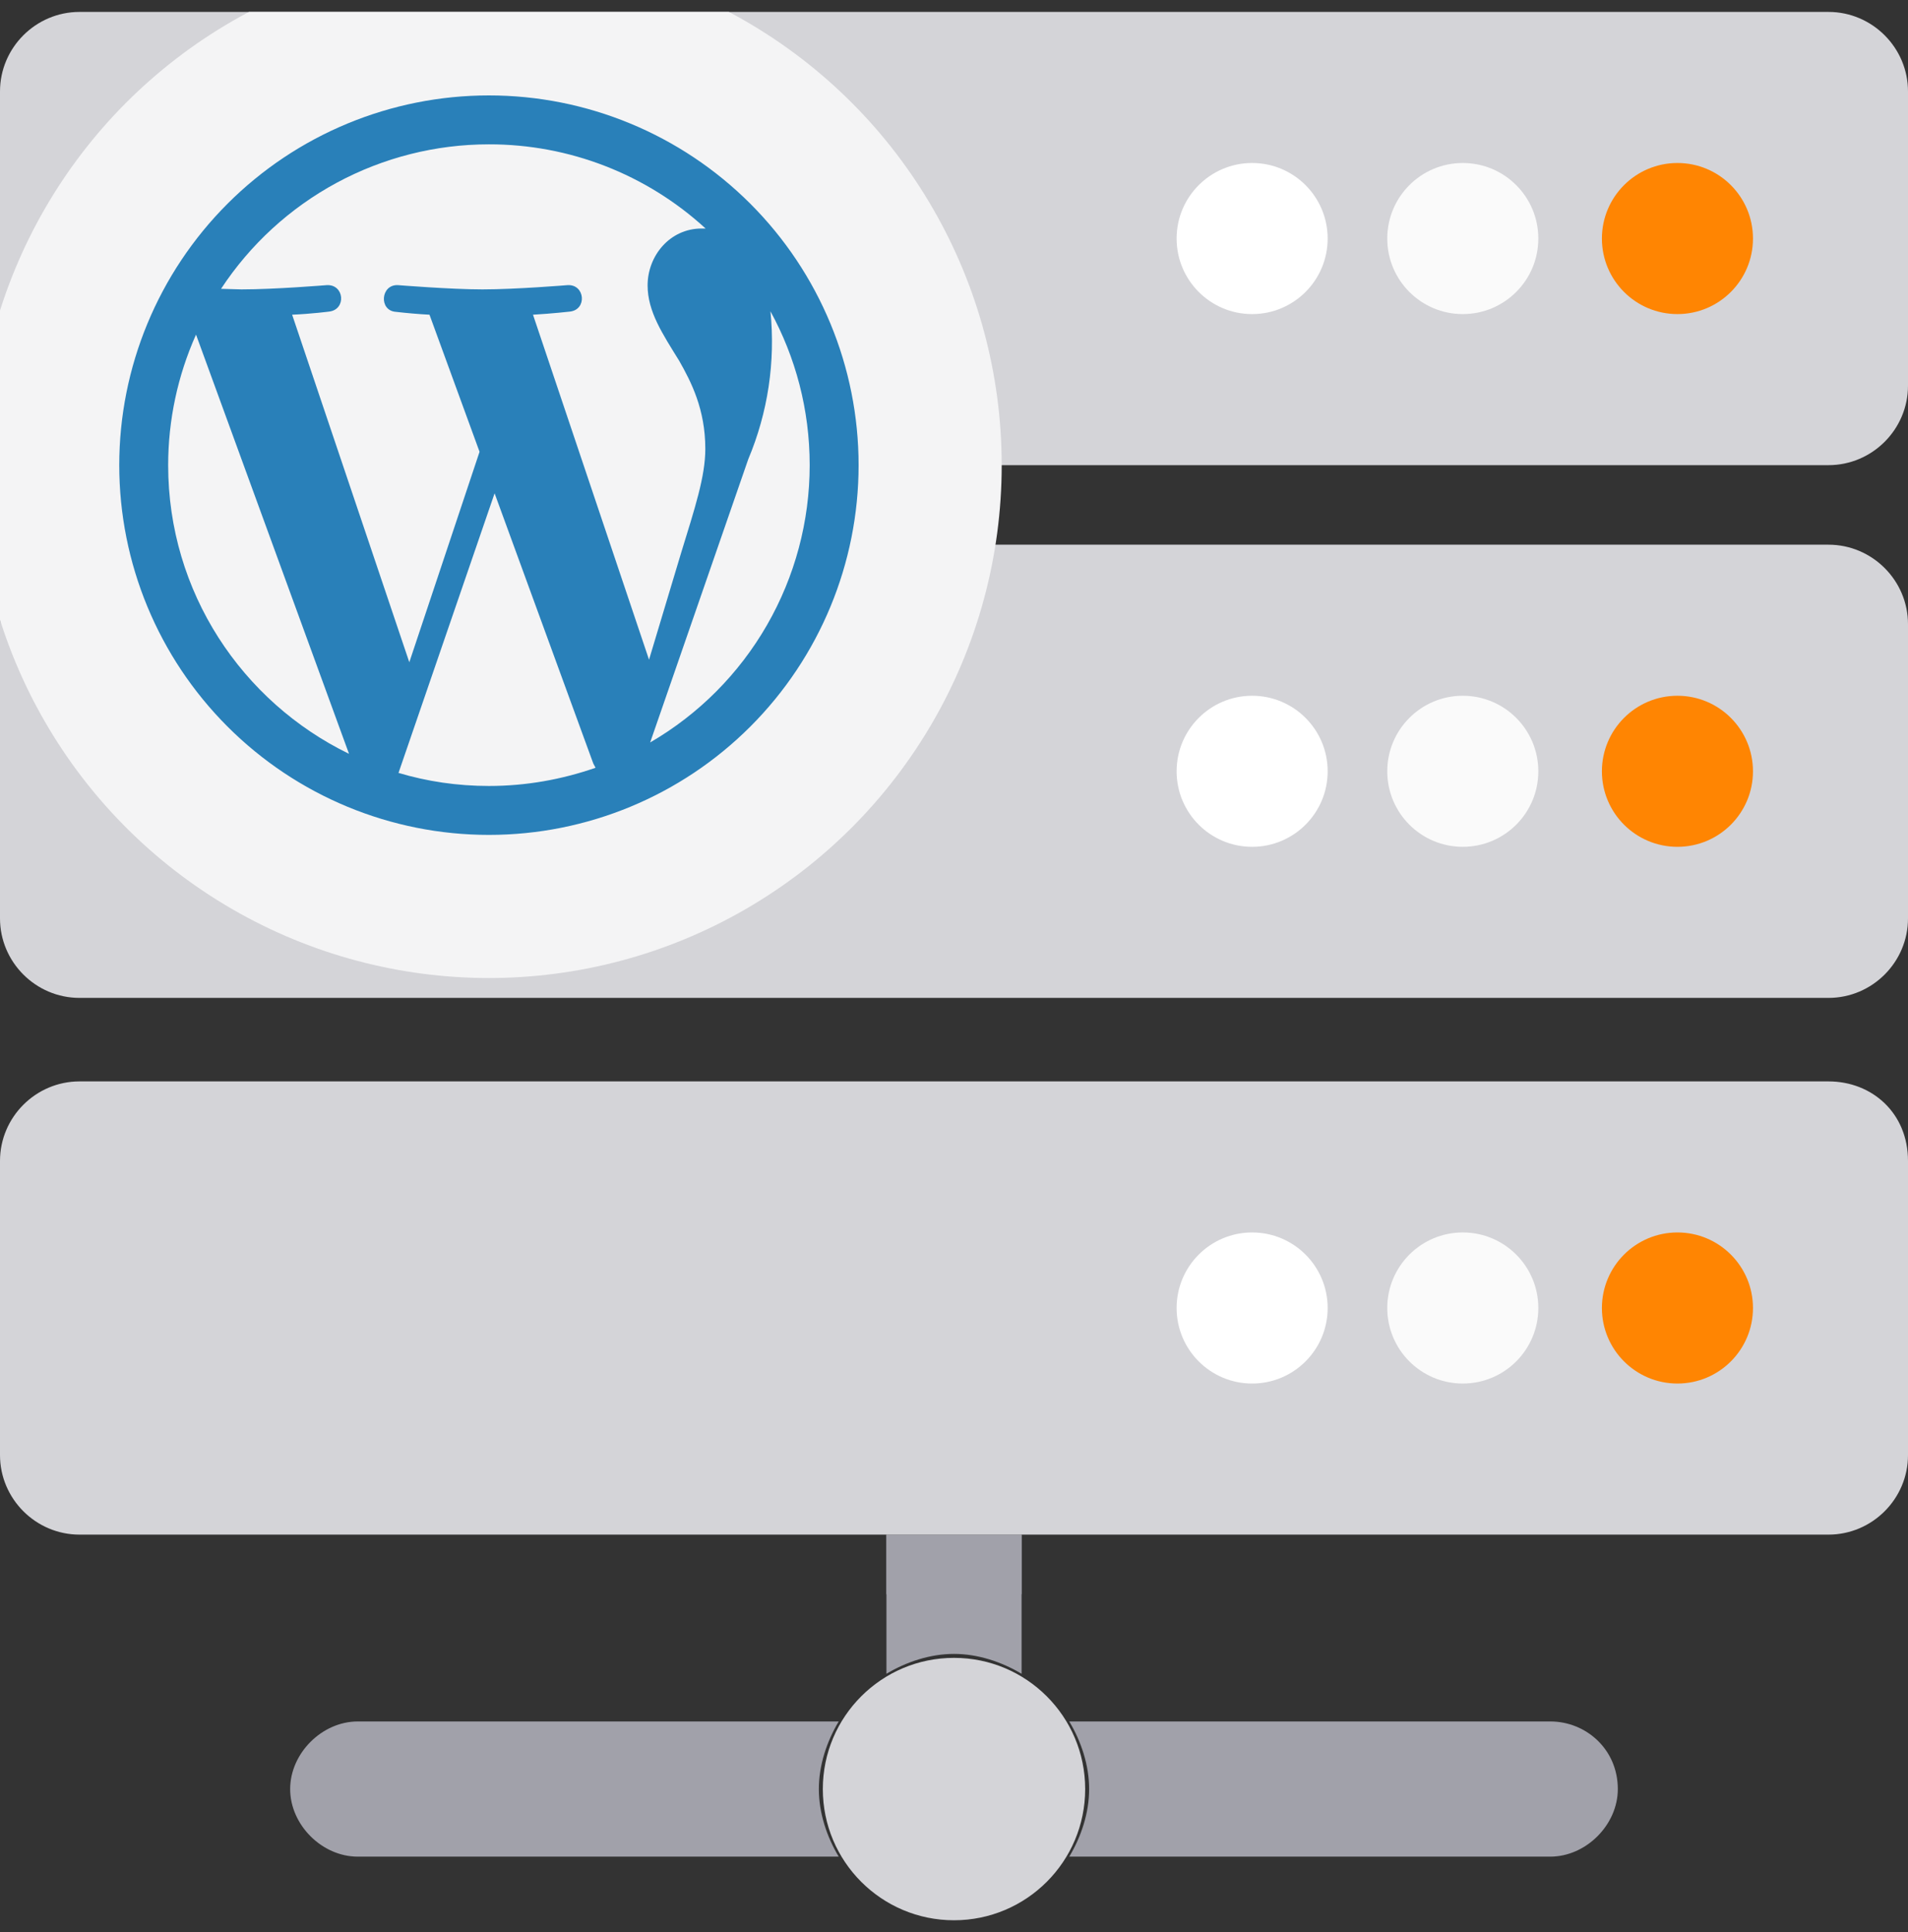 <svg width="80" height="81" viewBox="0 0 80 81" fill="none" xmlns="http://www.w3.org/2000/svg">
<rect x="0" y="0" width="80" height="81" fill="#333333" stroke="none"/>
<g clip-path="url(#clip0_152_771)">
<path d="M42.834 64.334V70.167C42 69.667 41 69.334 40 69.334C39 69.334 38 69.667 37.167 70.167V64.334H42.834Z" fill="#A1A1AA"/>
<path d="M76.667 0.5H3.333C1.5 0.5 0 2 0 3.833V16.167C0 18 1.5 19.5 3.333 19.5H76.667C78.5 19.5 80 18 80 16.167V3.833C80 2 78.5 0.5 76.667 0.5Z" fill="#D4D4D8"/>
<path d="M76.667 22.834H3.333C1.5 22.834 0 24.334 0 26.167V38.5C0 40.334 1.5 41.833 3.333 41.833H76.667C78.5 41.833 80 40.334 80 38.5V26.167C80 24.334 78.5 22.834 76.667 22.834Z" fill="#D4D4D8"/>
<path d="M76.667 45.334H3.333C1.5 45.334 0 46.834 0 48.667V61C0 62.833 1.5 64.333 3.333 64.333H76.667C78.5 64.333 80 62.833 80 61V48.667C80 46.667 78.5 45.334 76.667 45.334Z" fill="#D4D4D8"/>
<path d="M15 72.166C13.5 72.166 12.166 73.5 12.166 75C12.166 76.5 13.5 77.833 15 77.833H35.166C34.666 77 34.333 76 34.333 75C34.333 74 34.667 73 35.166 72.166H15Z" fill="#A1A1AA"/>
<path d="M65 72.166H44.833C45.333 73 45.666 74 45.666 75C45.666 76 45.333 77 44.833 77.833H65C66.5 77.833 67.833 76.5 67.833 75C67.833 73.333 66.5 72.166 65 72.166Z" fill="#A1A1AA"/>
<path d="M40 80.5C43.038 80.5 45.5 78.038 45.5 75C45.5 71.963 43.038 69.5 40 69.5C36.962 69.5 34.5 71.963 34.5 75C34.5 78.038 36.962 80.5 40 80.5Z" fill="#D4D4D8"/>
<path d="M70.333 13.167C72.082 13.167 73.5 11.749 73.5 10C73.5 8.251 72.082 6.833 70.333 6.833C68.584 6.833 67.166 8.251 67.166 10C67.166 11.749 68.584 13.167 70.333 13.167Z" fill="#FF8502"/>
<path d="M61.333 13.167C63.082 13.167 64.5 11.749 64.5 10C64.5 8.251 63.082 6.833 61.333 6.833C59.584 6.833 58.166 8.251 58.166 10C58.166 11.749 59.584 13.167 61.333 13.167Z" fill="#FAFAFA"/>
<path d="M52.5 13.167C54.249 13.167 55.667 11.749 55.667 10C55.667 8.251 54.249 6.833 52.5 6.833C50.751 6.833 49.334 8.251 49.334 10C49.334 11.749 50.751 13.167 52.5 13.167Z" fill="white"/>
<path d="M70.333 35.5C72.082 35.5 73.5 34.083 73.5 32.334C73.5 30.585 72.082 29.167 70.333 29.167C68.584 29.167 67.166 30.585 67.166 32.334C67.166 34.083 68.584 35.5 70.333 35.5Z" fill="#FF8502"/>
<path d="M61.333 35.5C63.082 35.5 64.5 34.083 64.5 32.334C64.5 30.585 63.082 29.167 61.333 29.167C59.584 29.167 58.166 30.585 58.166 32.334C58.166 34.083 59.584 35.5 61.333 35.5Z" fill="#FAFAFA"/>
<path d="M52.5 35.5C54.249 35.5 55.667 34.083 55.667 32.334C55.667 30.585 54.249 29.167 52.5 29.167C50.751 29.167 49.334 30.585 49.334 32.334C49.334 34.083 50.751 35.5 52.5 35.5Z" fill="white"/>
<path d="M70.333 58C72.082 58 73.5 56.582 73.5 54.833C73.5 53.084 72.082 51.666 70.333 51.666C68.584 51.666 67.166 53.084 67.166 54.833C67.166 56.582 68.584 58 70.333 58Z" fill="#FF8502"/>
<path d="M61.333 58C63.082 58 64.5 56.582 64.5 54.833C64.5 53.084 63.082 51.666 61.333 51.666C59.584 51.666 58.166 53.084 58.166 54.833C58.166 56.582 59.584 58 61.333 58Z" fill="#FAFAFA"/>
<path d="M52.5 58C54.249 58 55.667 56.582 55.667 54.833C55.667 53.084 54.249 51.666 52.5 51.666C50.751 51.666 49.334 53.084 49.334 54.833C49.334 56.582 50.751 58 52.5 58Z" fill="white"/>
<path d="M42.833 64.334H37.166V66.833H42.833V64.334Z" fill="#A1A1AA"/>
<circle cx="20.5" cy="19.5" r="21.5" fill="#F4F4F5"/>
<path d="M7.051 19.5C7.051 24.83 10.151 29.42 14.634 31.602L8.219 14.027C7.449 15.749 7.051 17.614 7.051 19.5ZM20.5 32.949C22.062 32.949 23.564 32.675 24.971 32.186L24.876 32.007L20.738 20.68L16.709 32.401C17.901 32.758 19.177 32.949 20.5 32.949ZM22.348 13.193L27.213 27.655L28.56 23.172C29.132 21.312 29.573 19.977 29.573 18.82C29.573 17.151 28.977 16.006 28.477 15.124C27.785 14.004 27.153 13.062 27.153 11.965C27.153 10.725 28.083 9.58 29.418 9.58H29.585C27.107 7.305 23.864 6.045 20.5 6.051C18.273 6.05 16.08 6.604 14.119 7.661C12.159 8.718 10.492 10.246 9.268 12.108L10.127 12.132C11.534 12.132 13.704 11.953 13.704 11.953C14.443 11.917 14.527 12.978 13.799 13.062C13.799 13.062 13.072 13.157 12.249 13.193L17.162 27.763L20.107 18.94L18.008 13.193C17.538 13.167 17.069 13.127 16.601 13.073C15.874 13.026 15.957 11.917 16.685 11.953C16.685 11.953 18.902 12.132 20.226 12.132C21.633 12.132 23.803 11.953 23.803 11.953C24.53 11.917 24.625 12.978 23.898 13.062C23.898 13.062 23.171 13.145 22.348 13.193ZM27.26 31.125C29.295 29.942 30.984 28.246 32.157 26.206C33.331 24.166 33.949 21.854 33.949 19.5C33.949 17.163 33.353 14.969 32.304 13.05C32.517 15.162 32.197 17.293 31.374 19.25L27.26 31.125ZM20.5 35C16.389 35 12.447 33.367 9.54 30.46C6.633 27.553 5 23.611 5 19.5C5 15.389 6.633 11.447 9.54 8.54C12.447 5.633 16.389 4 20.5 4C24.611 4 28.553 5.633 31.46 8.54C34.367 11.447 36 15.389 36 19.5C36 23.611 34.367 27.553 31.46 30.46C28.553 33.367 24.611 35 20.5 35Z" fill="#2980B9"/>
</g>
<defs>
<clipPath id="clip0_152_771">
<rect width="80" height="80" fill="white" transform="translate(0 0.5)"/>
</clipPath>
</defs>
</svg>
